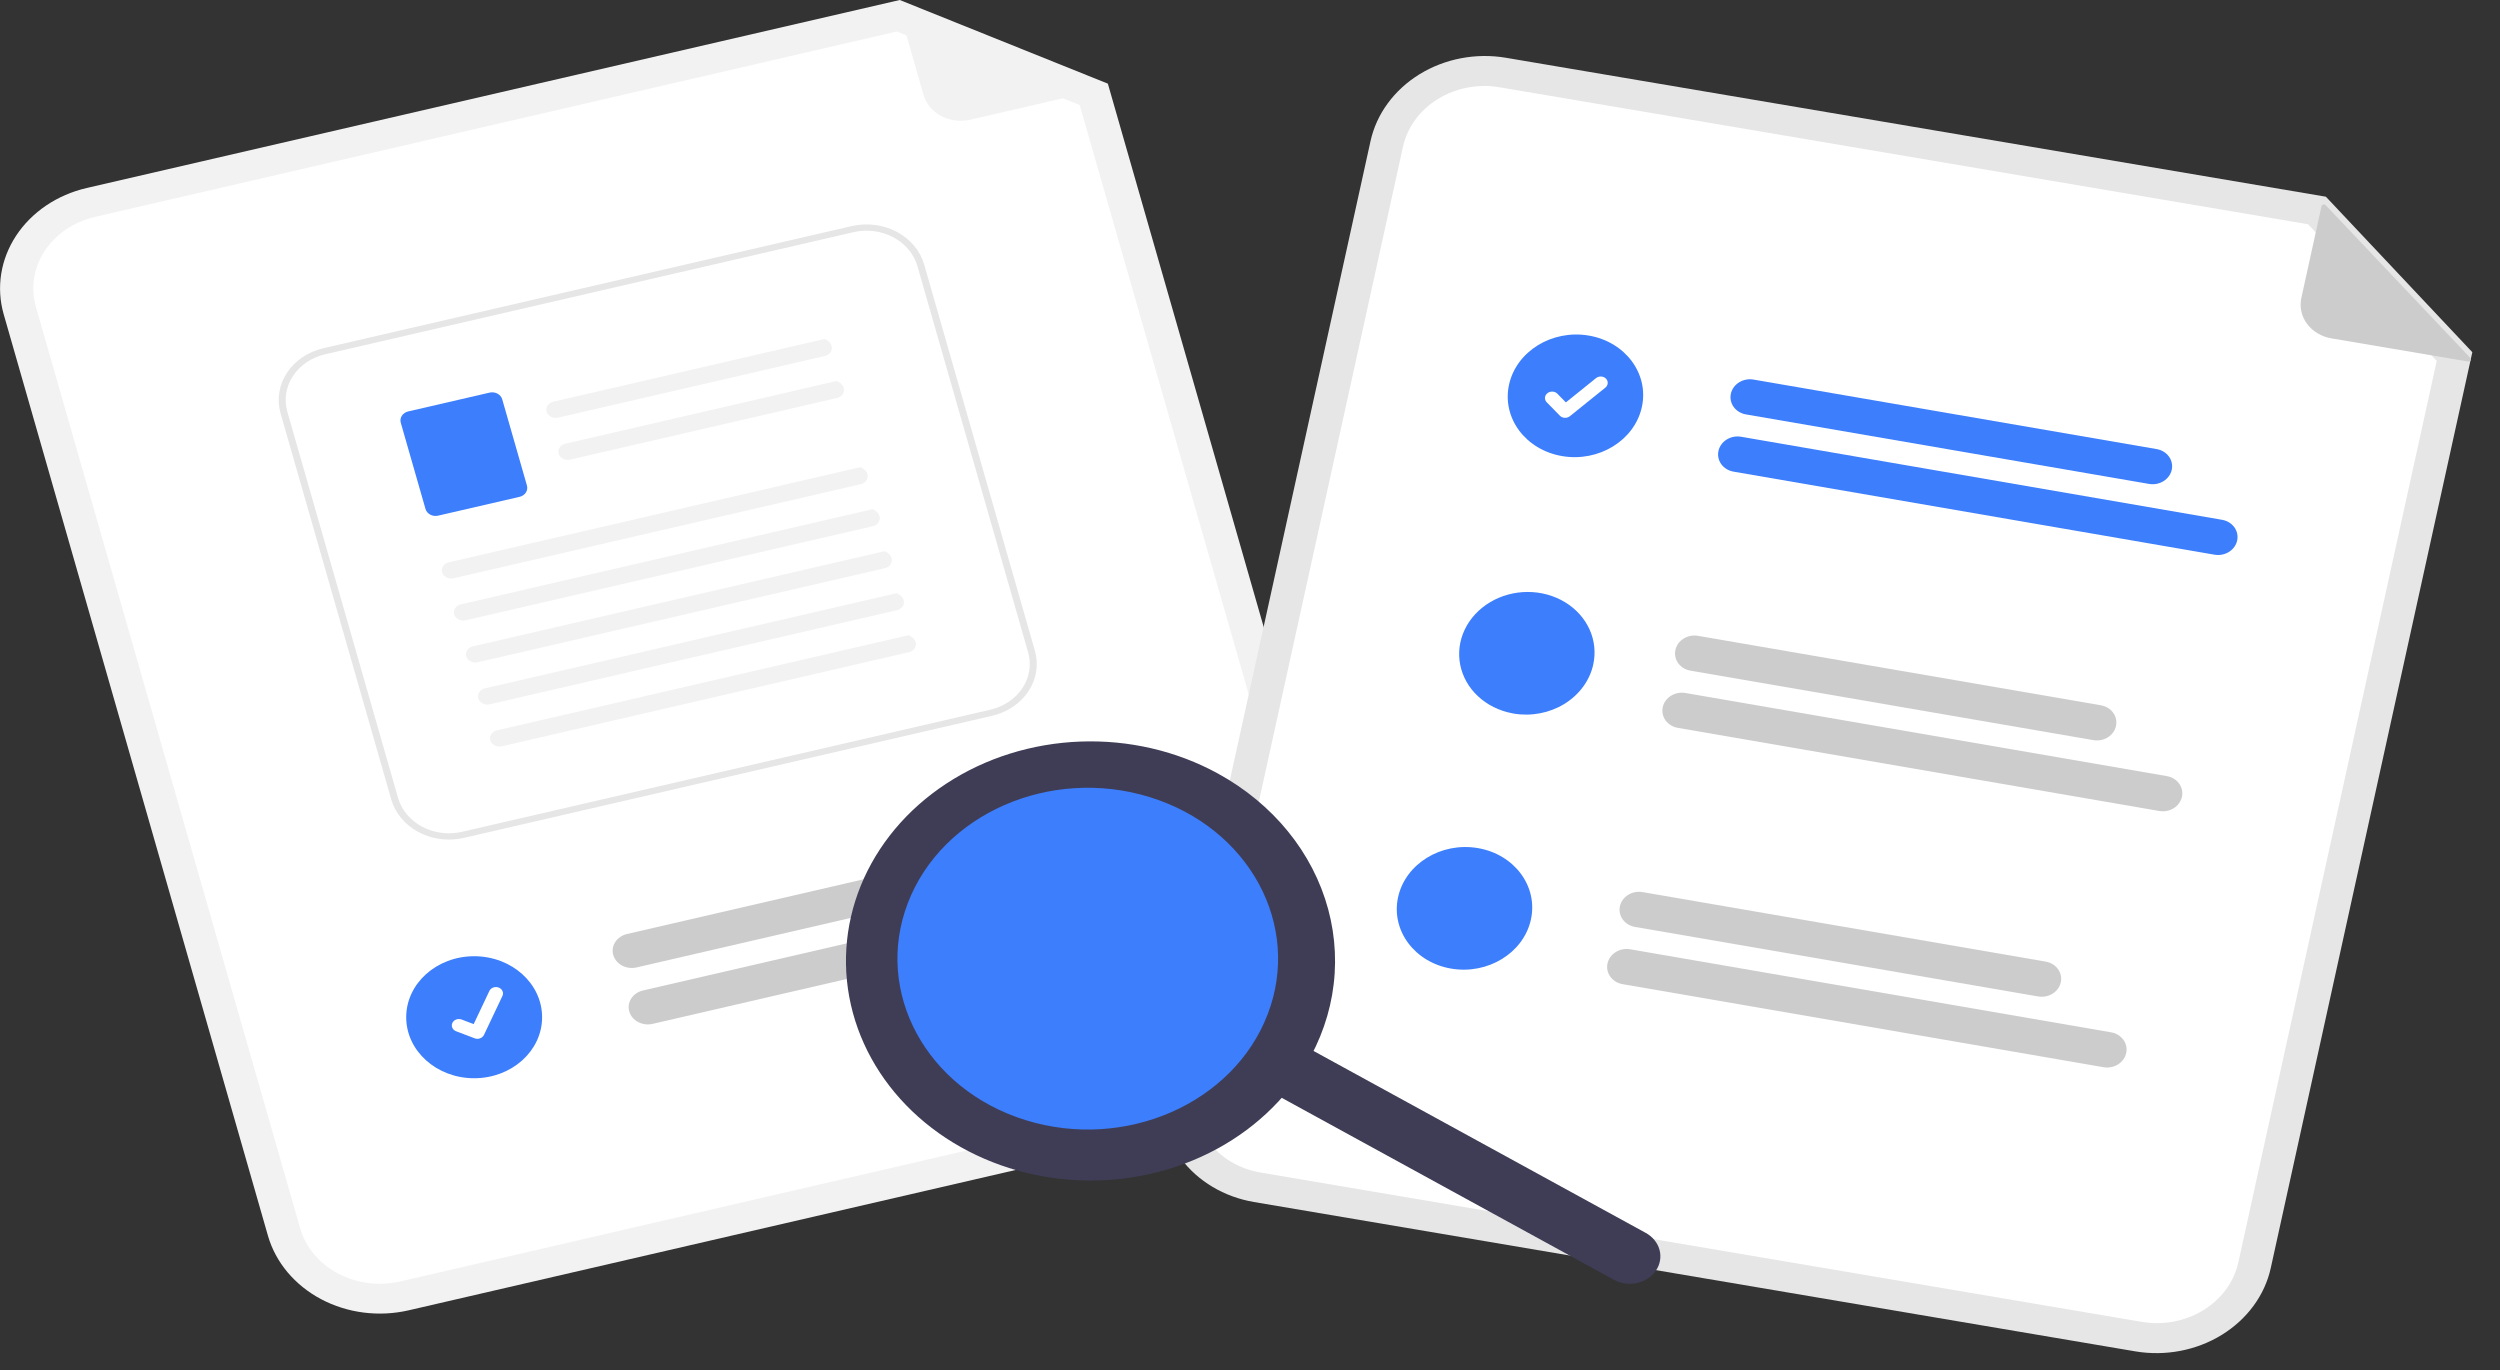 <svg width="332" height="182" viewBox="0 0 332 182" fill="none" xmlns="http://www.w3.org/2000/svg">
<rect x="0" y="0" width="332" height="182" fill="#333333" stroke="none"/>
<g clip-path="url(#clip0_1587_13318)">
<path d="M170.317 147.177L54.255 174.013C50.318 174.919 46.141 174.386 42.642 172.53C39.142 170.675 36.605 167.649 35.587 164.116L0.488 41.728C-0.521 38.193 0.073 34.443 2.14 31.301C4.206 28.159 7.576 25.881 11.511 24.966L119.488 0L147.123 11.109L181.34 130.415C182.349 133.95 181.755 137.7 179.689 140.843C177.622 143.985 174.252 146.263 170.317 147.177Z" fill="#F2F2F2"/>
<path d="M12.614 28.804C9.812 29.454 7.412 31.077 5.94 33.314C4.468 35.552 4.046 38.223 4.764 40.74L39.865 163.128C40.59 165.644 42.396 167.799 44.888 169.12C47.381 170.441 50.355 170.821 53.158 170.176L169.221 143.341C172.023 142.69 174.423 141.068 175.895 138.83C177.366 136.592 177.789 133.922 177.07 131.405L143.384 13.946L119.096 4.183L12.614 28.804Z" fill="white"/>
<path d="M146.825 11.741L128.862 15.895C127.551 16.198 126.159 16.021 124.993 15.403C123.827 14.784 122.983 13.776 122.645 12.598L119.229 0.686C119.214 0.634 119.216 0.579 119.234 0.528C119.252 0.477 119.286 0.431 119.332 0.396C119.377 0.362 119.433 0.339 119.492 0.332C119.552 0.324 119.612 0.331 119.667 0.353L146.875 11.202C146.935 11.226 146.986 11.267 147.02 11.318C147.053 11.369 147.069 11.428 147.063 11.488C147.058 11.547 147.032 11.603 146.989 11.649C146.946 11.694 146.889 11.727 146.825 11.741Z" fill="#F2F2F2"/>
<path d="M137.376 116.257L84.535 128.476C83.881 128.623 83.188 128.533 82.608 128.223C82.028 127.914 81.608 127.411 81.44 126.824C81.272 126.238 81.369 125.615 81.71 125.093C82.052 124.57 82.609 124.191 83.262 124.036L136.103 111.817C136.429 111.74 136.768 111.722 137.101 111.763C137.434 111.804 137.755 111.904 138.046 112.057C138.336 112.21 138.59 112.413 138.792 112.654C138.995 112.895 139.142 113.17 139.226 113.462C139.31 113.755 139.329 114.059 139.281 114.358C139.233 114.658 139.12 114.945 138.948 115.205C138.777 115.465 138.549 115.691 138.279 115.872C138.01 116.052 137.703 116.183 137.376 116.257Z" fill="#CCCCCC"/>
<path d="M149.727 121.39L86.688 135.966C86.362 136.043 86.023 136.062 85.69 136.021C85.357 135.98 85.036 135.88 84.745 135.727C84.455 135.574 84.201 135.371 83.999 135.13C83.796 134.889 83.649 134.614 83.565 134.321C83.481 134.029 83.463 133.724 83.51 133.425C83.558 133.126 83.671 132.839 83.843 132.579C84.014 132.319 84.242 132.093 84.512 131.912C84.781 131.732 85.088 131.601 85.415 131.527L148.454 116.951C149.108 116.803 149.801 116.894 150.381 117.204C150.96 117.513 151.38 118.016 151.549 118.602C151.717 119.189 151.62 119.811 151.278 120.334C150.937 120.856 150.379 121.236 149.727 121.39Z" fill="#CCCCCC"/>
<path d="M62.968 143.19C67.951 143.19 71.991 139.563 71.991 135.089C71.991 130.614 67.951 126.987 62.968 126.987C57.985 126.987 53.945 130.614 53.945 135.089C53.945 139.563 57.985 143.19 62.968 143.19Z" fill="#3C7EFC"/>
<path d="M131.757 95.055L61.578 111.276C59.549 111.742 57.398 111.467 55.595 110.511C53.792 109.556 52.485 107.996 51.961 106.176L37.255 54.877C36.736 53.056 37.042 51.125 38.107 49.507C39.171 47.888 40.907 46.715 42.934 46.244L113.113 30.024C115.141 29.557 117.293 29.832 119.096 30.788C120.898 31.744 122.205 33.303 122.729 35.123L137.436 86.422C137.955 88.243 137.649 90.175 136.584 91.793C135.52 93.411 133.784 94.585 131.757 95.055Z" fill="white"/>
<path d="M131.757 95.055L61.578 111.276C59.549 111.742 57.398 111.467 55.595 110.511C53.792 109.556 52.485 107.996 51.961 106.176L37.255 54.877C36.736 53.056 37.042 51.125 38.107 49.507C39.171 47.888 40.907 46.715 42.934 46.244L113.113 30.024C115.141 29.557 117.293 29.832 119.096 30.788C120.898 31.744 122.205 33.303 122.729 35.123L137.436 86.422C137.955 88.243 137.649 90.175 136.584 91.793C135.52 93.411 133.784 94.585 131.757 95.055ZM43.165 47.051C41.377 47.467 39.846 48.502 38.907 49.93C37.968 51.358 37.698 53.063 38.156 54.669L52.863 105.969C53.326 107.574 54.48 108.949 56.07 109.793C57.661 110.636 59.559 110.878 61.349 110.466L131.526 94.247C133.314 93.832 134.846 92.796 135.785 91.368C136.724 89.939 136.994 88.235 136.535 86.629L121.83 35.329C121.367 33.724 120.213 32.349 118.623 31.506C117.032 30.662 115.134 30.42 113.344 30.832L43.165 47.051Z" fill="#E6E6E6"/>
<path d="M109.558 47.271L74.14 55.458C73.831 55.535 73.5 55.504 73.215 55.371C72.929 55.238 72.711 55.013 72.604 54.741C72.554 54.599 72.536 54.449 72.553 54.301C72.57 54.152 72.62 54.009 72.7 53.878C72.781 53.748 72.89 53.634 73.022 53.542C73.153 53.451 73.304 53.385 73.464 53.348L109.518 45.015C110.975 45.678 110.591 47.033 109.558 47.272L109.558 47.271Z" fill="#F2F2F2"/>
<path d="M111.159 52.848L75.742 61.034C75.432 61.112 75.102 61.081 74.816 60.948C74.531 60.815 74.313 60.59 74.205 60.318C74.155 60.176 74.138 60.026 74.155 59.877C74.171 59.729 74.221 59.585 74.302 59.455C74.382 59.325 74.492 59.21 74.623 59.119C74.754 59.028 74.905 58.962 75.066 58.925L111.12 50.592C112.576 51.254 112.193 52.609 111.16 52.848L111.159 52.848Z" fill="#F2F2F2"/>
<path d="M68.99 65.981L58.181 68.479C58.006 68.519 57.824 68.528 57.645 68.506C57.467 68.483 57.294 68.429 57.139 68.347C56.984 68.264 56.848 68.155 56.739 68.025C56.631 67.896 56.552 67.748 56.507 67.591L53.223 56.141C53.178 55.984 53.168 55.82 53.193 55.66C53.219 55.499 53.279 55.345 53.371 55.205C53.462 55.066 53.584 54.944 53.728 54.846C53.873 54.749 54.037 54.678 54.212 54.638L65.021 52.139C65.374 52.058 65.748 52.106 66.062 52.273C66.376 52.439 66.603 52.71 66.695 53.027L69.978 64.481C70.023 64.638 70.034 64.801 70.008 64.961C69.983 65.122 69.923 65.276 69.831 65.416C69.739 65.555 69.618 65.677 69.473 65.775C69.329 65.872 69.165 65.943 68.99 65.983V65.981Z" fill="#3C7EFC"/>
<path d="M114.32 64.295L60.265 76.788C59.956 76.866 59.625 76.835 59.34 76.702C59.054 76.569 58.836 76.344 58.729 76.072C58.679 75.93 58.661 75.78 58.678 75.632C58.695 75.483 58.745 75.34 58.825 75.209C58.906 75.079 59.015 74.965 59.147 74.873C59.278 74.782 59.429 74.716 59.589 74.679L114.28 62.038C115.737 62.701 115.353 64.056 114.32 64.295Z" fill="#F2F2F2"/>
<path d="M115.923 69.874L61.867 82.368C61.557 82.446 61.227 82.415 60.941 82.282C60.656 82.149 60.438 81.924 60.33 81.652C60.28 81.51 60.263 81.36 60.28 81.211C60.296 81.063 60.346 80.919 60.427 80.789C60.508 80.659 60.617 80.544 60.748 80.453C60.88 80.362 61.03 80.296 61.191 80.259L115.882 67.618C117.339 68.281 116.955 69.636 115.922 69.875L115.923 69.874Z" fill="#F2F2F2"/>
<path d="M117.523 75.451L63.468 87.945C63.159 88.022 62.828 87.992 62.543 87.859C62.258 87.726 62.039 87.5 61.932 87.228C61.882 87.086 61.864 86.936 61.881 86.788C61.898 86.64 61.948 86.496 62.029 86.366C62.109 86.235 62.218 86.121 62.35 86.03C62.481 85.939 62.632 85.873 62.792 85.835L117.483 73.195C118.94 73.857 118.556 75.213 117.523 75.451Z" fill="#F2F2F2"/>
<path d="M119.125 81.03L65.07 93.524C64.76 93.602 64.43 93.571 64.144 93.438C63.859 93.305 63.641 93.079 63.533 92.808C63.483 92.665 63.466 92.516 63.483 92.367C63.499 92.219 63.55 92.075 63.63 91.945C63.711 91.814 63.82 91.7 63.951 91.609C64.083 91.518 64.233 91.452 64.394 91.415L119.085 78.774C120.541 79.436 120.158 80.792 119.125 81.03Z" fill="#F2F2F2"/>
<path d="M120.719 86.607L66.664 99.101C66.354 99.178 66.023 99.147 65.738 99.014C65.453 98.881 65.234 98.656 65.127 98.384C65.077 98.242 65.06 98.092 65.076 97.944C65.093 97.796 65.143 97.652 65.224 97.521C65.304 97.391 65.414 97.277 65.545 97.186C65.676 97.094 65.827 97.028 65.988 96.991L120.679 84.35C122.135 85.013 121.752 86.368 120.719 86.607Z" fill="#F2F2F2"/>
<path d="M63.635 137.928C63.438 137.974 63.231 137.961 63.043 137.892L63.032 137.887L60.574 136.952C60.46 136.908 60.356 136.845 60.27 136.766C60.183 136.686 60.115 136.593 60.068 136.49C60.022 136.386 59.999 136.276 60 136.165C60.001 136.054 60.027 135.944 60.075 135.842C60.124 135.74 60.194 135.647 60.282 135.569C60.371 135.491 60.475 135.43 60.59 135.388C60.705 135.347 60.828 135.326 60.951 135.327C61.075 135.328 61.197 135.351 61.311 135.394L62.904 136.003L64.991 131.594C65.089 131.388 65.274 131.225 65.505 131.141C65.737 131.057 65.996 131.059 66.226 131.147L66.214 131.175L66.227 131.146C66.457 131.234 66.638 131.401 66.731 131.609C66.825 131.817 66.823 132.05 66.725 132.256L64.27 137.439C64.213 137.559 64.126 137.665 64.016 137.749C63.906 137.834 63.776 137.894 63.635 137.926L63.635 137.928Z" fill="white"/>
<path d="M283.59 179.464L166.529 159.628C162.56 158.952 159.07 156.873 156.823 153.85C154.577 150.826 153.759 147.104 154.548 143.5L182.009 18.722C182.807 15.12 185.146 11.933 188.513 9.861C191.881 7.789 196.002 7.001 199.973 7.669L308.879 26.123L328.325 46.773L301.554 168.41C300.757 172.012 298.418 175.199 295.05 177.272C291.683 179.344 287.561 180.132 283.59 179.464Z" fill="#E6E6E6"/>
<path d="M199.115 11.585C196.288 11.109 193.353 11.67 190.955 13.146C188.557 14.621 186.891 16.89 186.323 19.456L158.863 144.229C158.301 146.795 158.884 149.445 160.484 151.598C162.083 153.751 164.569 155.231 167.395 155.713L284.452 175.547C287.28 176.023 290.214 175.462 292.612 173.987C295.011 172.511 296.676 170.242 297.244 167.677L323.599 47.93L306.51 29.782L199.115 11.585Z" fill="white"/>
<path d="M285.402 64.266L231.863 55.034C231.199 54.919 230.615 54.566 230.239 54.051C229.863 53.536 229.726 52.902 229.859 52.288C229.992 51.675 230.383 51.132 230.946 50.779C231.51 50.426 232.2 50.292 232.864 50.407L286.404 59.639C287.069 59.754 287.653 60.107 288.029 60.622C288.405 61.137 288.541 61.771 288.409 62.385C288.276 62.998 287.885 63.541 287.321 63.894C286.758 64.247 286.068 64.381 285.404 64.266L285.402 64.266Z" fill="#3C7EFC"/>
<path d="M294.091 73.664L230.215 62.635C229.551 62.52 228.966 62.166 228.59 61.65C228.215 61.135 228.078 60.5 228.211 59.886C228.343 59.271 228.734 58.727 229.298 58.374C229.862 58.021 230.552 57.887 231.216 58.001L295.091 69.03C295.756 69.145 296.34 69.499 296.716 70.015C297.092 70.53 297.229 71.165 297.096 71.779C296.963 72.394 296.572 72.938 296.008 73.291C295.445 73.644 294.755 73.778 294.091 73.664Z" fill="#3C7EFC"/>
<path d="M279.034 93.669L225.497 84.438C224.832 84.323 224.143 84.457 223.579 84.81C223.016 85.162 222.625 85.705 222.492 86.319C222.359 86.933 222.496 87.566 222.872 88.081C223.248 88.596 223.832 88.95 224.496 89.064L278.034 98.296C278.694 98.402 279.376 98.263 279.932 97.91C280.489 97.556 280.874 97.017 281.006 96.409C281.137 95.801 281.004 95.172 280.635 94.659C280.266 94.147 279.691 93.791 279.034 93.669Z" fill="#CCCCCC"/>
<path d="M287.725 103.062L223.85 92.033C223.52 91.971 223.178 91.971 222.846 92.033C222.513 92.094 222.196 92.216 221.914 92.391C221.631 92.566 221.388 92.79 221.199 93.051C221.01 93.312 220.878 93.604 220.812 93.911C220.746 94.218 220.746 94.533 220.813 94.838C220.88 95.143 221.012 95.432 221.201 95.689C221.391 95.945 221.634 96.163 221.917 96.331C222.2 96.499 222.517 96.612 222.85 96.666L286.724 107.694C287.055 107.756 287.396 107.756 287.729 107.694C288.061 107.633 288.378 107.511 288.661 107.336C288.943 107.162 289.186 106.937 289.375 106.676C289.564 106.415 289.696 106.123 289.762 105.816C289.828 105.509 289.828 105.194 289.761 104.889C289.694 104.584 289.562 104.295 289.373 104.039C289.183 103.782 288.94 103.564 288.657 103.396C288.374 103.228 288.058 103.115 287.725 103.062Z" fill="#CCCCCC"/>
<path d="M270.668 132.329L217.129 123.096C216.465 122.982 215.88 122.628 215.505 122.113C215.129 121.598 214.992 120.965 215.125 120.351C215.257 119.737 215.649 119.194 216.212 118.841C216.776 118.489 217.465 118.355 218.13 118.469L271.67 127.702C272.334 127.816 272.919 128.17 273.295 128.685C273.67 129.2 273.807 129.834 273.674 130.447C273.542 131.061 273.151 131.604 272.587 131.957C272.023 132.31 271.334 132.443 270.669 132.329L270.668 132.329Z" fill="#CCCCCC"/>
<path d="M279.356 141.726L215.481 130.697C214.816 130.583 214.232 130.228 213.856 129.713C213.48 129.197 213.343 128.562 213.476 127.948C213.609 127.334 214 126.79 214.564 126.437C215.127 126.083 215.817 125.949 216.482 126.064L280.357 137.093C281.021 137.207 281.606 137.562 281.982 138.077C282.358 138.593 282.494 139.228 282.361 139.842C282.229 140.456 281.838 141 281.274 141.353C280.71 141.707 280.02 141.841 279.356 141.726Z" fill="#CCCCCC"/>
<path d="M207.459 60.571C212.329 61.396 217.065 58.481 218.038 54.061C219.01 49.64 215.851 45.388 210.981 44.562C206.112 43.737 201.376 46.651 200.403 51.072C199.43 55.493 202.589 59.745 207.459 60.571Z" fill="#3C7EFC"/>
<path d="M207.676 55.473C207.478 55.44 207.297 55.349 207.162 55.214L207.154 55.206L205.397 53.414C205.237 53.245 205.157 53.026 205.175 52.802C205.193 52.579 205.307 52.37 205.493 52.22C205.679 52.071 205.921 51.993 206.168 52.003C206.414 52.014 206.645 52.112 206.81 52.276L207.948 53.439L211.948 50.218C212.04 50.143 212.148 50.086 212.265 50.048C212.382 50.011 212.505 49.995 212.628 50.001C212.752 50.007 212.872 50.035 212.982 50.083C213.093 50.131 213.192 50.199 213.273 50.282L213.248 50.303L213.274 50.282C213.438 50.449 213.521 50.67 213.504 50.895C213.488 51.121 213.374 51.332 213.186 51.483L208.481 55.27C208.372 55.357 208.243 55.421 208.103 55.456C207.964 55.491 207.818 55.497 207.676 55.472L207.676 55.473Z" fill="white"/>
<path d="M211.582 88.25C211.352 89.301 210.895 90.304 210.238 91.2C209.582 92.097 208.738 92.869 207.756 93.474C206.774 94.079 205.672 94.504 204.514 94.725C203.355 94.946 202.163 94.959 201.005 94.763C200.929 94.751 200.854 94.736 200.78 94.716C199.055 94.382 197.484 93.593 196.263 92.449C195.042 91.305 194.225 89.855 193.915 88.282C193.605 86.709 193.815 85.082 194.519 83.606C195.224 82.129 196.391 80.867 197.875 79.979C199.359 79.091 201.093 78.615 202.862 78.612C204.63 78.609 206.353 79.078 207.817 79.961C209.28 80.844 210.417 82.101 211.087 83.576C211.757 85.05 211.929 86.676 211.582 88.25Z" fill="#3C7EFC"/>
<path d="M192.724 128.633C197.594 129.458 202.33 126.544 203.303 122.123C204.276 117.702 201.117 113.45 196.247 112.624C191.377 111.799 186.641 114.714 185.668 119.134C184.696 123.555 187.855 127.807 192.724 128.633Z" fill="#3C7EFC"/>
<path d="M327.757 48.011L309.617 44.936C308.292 44.711 307.127 44.018 306.378 43.008C305.629 41.999 305.356 40.757 305.621 39.554L308.297 27.385C308.309 27.332 308.337 27.282 308.378 27.242C308.419 27.203 308.472 27.174 308.529 27.16C308.587 27.145 308.648 27.146 308.705 27.162C308.762 27.178 308.813 27.208 308.852 27.249L328.062 47.538C328.105 47.583 328.131 47.639 328.136 47.699C328.142 47.758 328.127 47.818 328.094 47.87C328.06 47.922 328.01 47.963 327.949 47.989C327.889 48.014 327.822 48.021 327.757 48.01L327.757 48.011Z" fill="#CCCCCC"/>
<path d="M219.906 168.738C219.345 169.563 218.442 170.154 217.396 170.382C216.35 170.61 215.245 170.455 214.326 169.951L166.961 144.011C166.042 143.507 165.383 142.697 165.13 141.757C164.876 140.818 165.049 139.826 165.609 139.001C166.17 138.176 167.073 137.584 168.119 137.356C169.166 137.129 170.27 137.284 171.189 137.787L218.554 163.728C219.473 164.231 220.132 165.042 220.385 165.981C220.639 166.921 220.466 167.912 219.906 168.738Z" fill="#3F3D56"/>
<path d="M172.546 142.799C169.202 147.722 164.306 151.645 158.478 154.071C152.651 156.496 146.153 157.315 139.807 156.425C133.461 155.535 127.551 152.975 122.825 149.069C118.099 145.163 114.77 140.087 113.257 134.481C111.744 128.876 112.117 122.994 114.327 117.579C116.538 112.164 120.487 107.459 125.676 104.06C130.864 100.66 137.059 98.718 143.477 98.479C149.894 98.241 156.247 99.716 161.73 102.719C165.372 104.713 168.54 107.332 171.054 110.425C173.568 113.518 175.379 117.026 176.383 120.748C177.388 124.469 177.566 128.332 176.907 132.116C176.249 135.899 174.767 139.529 172.546 142.799ZM124.026 116.224C121.518 119.917 120.285 124.194 120.485 128.516C120.684 132.838 122.306 137.01 125.146 140.504C127.986 143.998 131.916 146.657 136.439 148.146C140.962 149.635 145.875 149.885 150.557 148.867C155.239 147.848 159.48 145.606 162.742 142.423C166.005 139.241 168.143 135.261 168.887 130.987C169.63 126.714 168.946 122.338 166.92 118.414C164.894 114.489 161.617 111.192 157.504 108.94C151.989 105.92 145.364 104.99 139.085 106.356C132.807 107.722 127.39 111.272 124.026 116.224Z" fill="#3F3D56"/>
<path d="M136.228 148.762C149.424 152.842 163.804 146.544 168.348 134.696C172.892 122.848 165.878 109.935 152.682 105.856C139.486 101.776 125.106 108.074 120.562 119.922C116.018 131.77 123.032 144.682 136.228 148.762Z" fill="#3C7EFC"/>
</g>
<defs>
<clipPath id="clip0_1587_13318">
<rect width="332" height="182" fill="white"/>
</clipPath>
</defs>
</svg>
